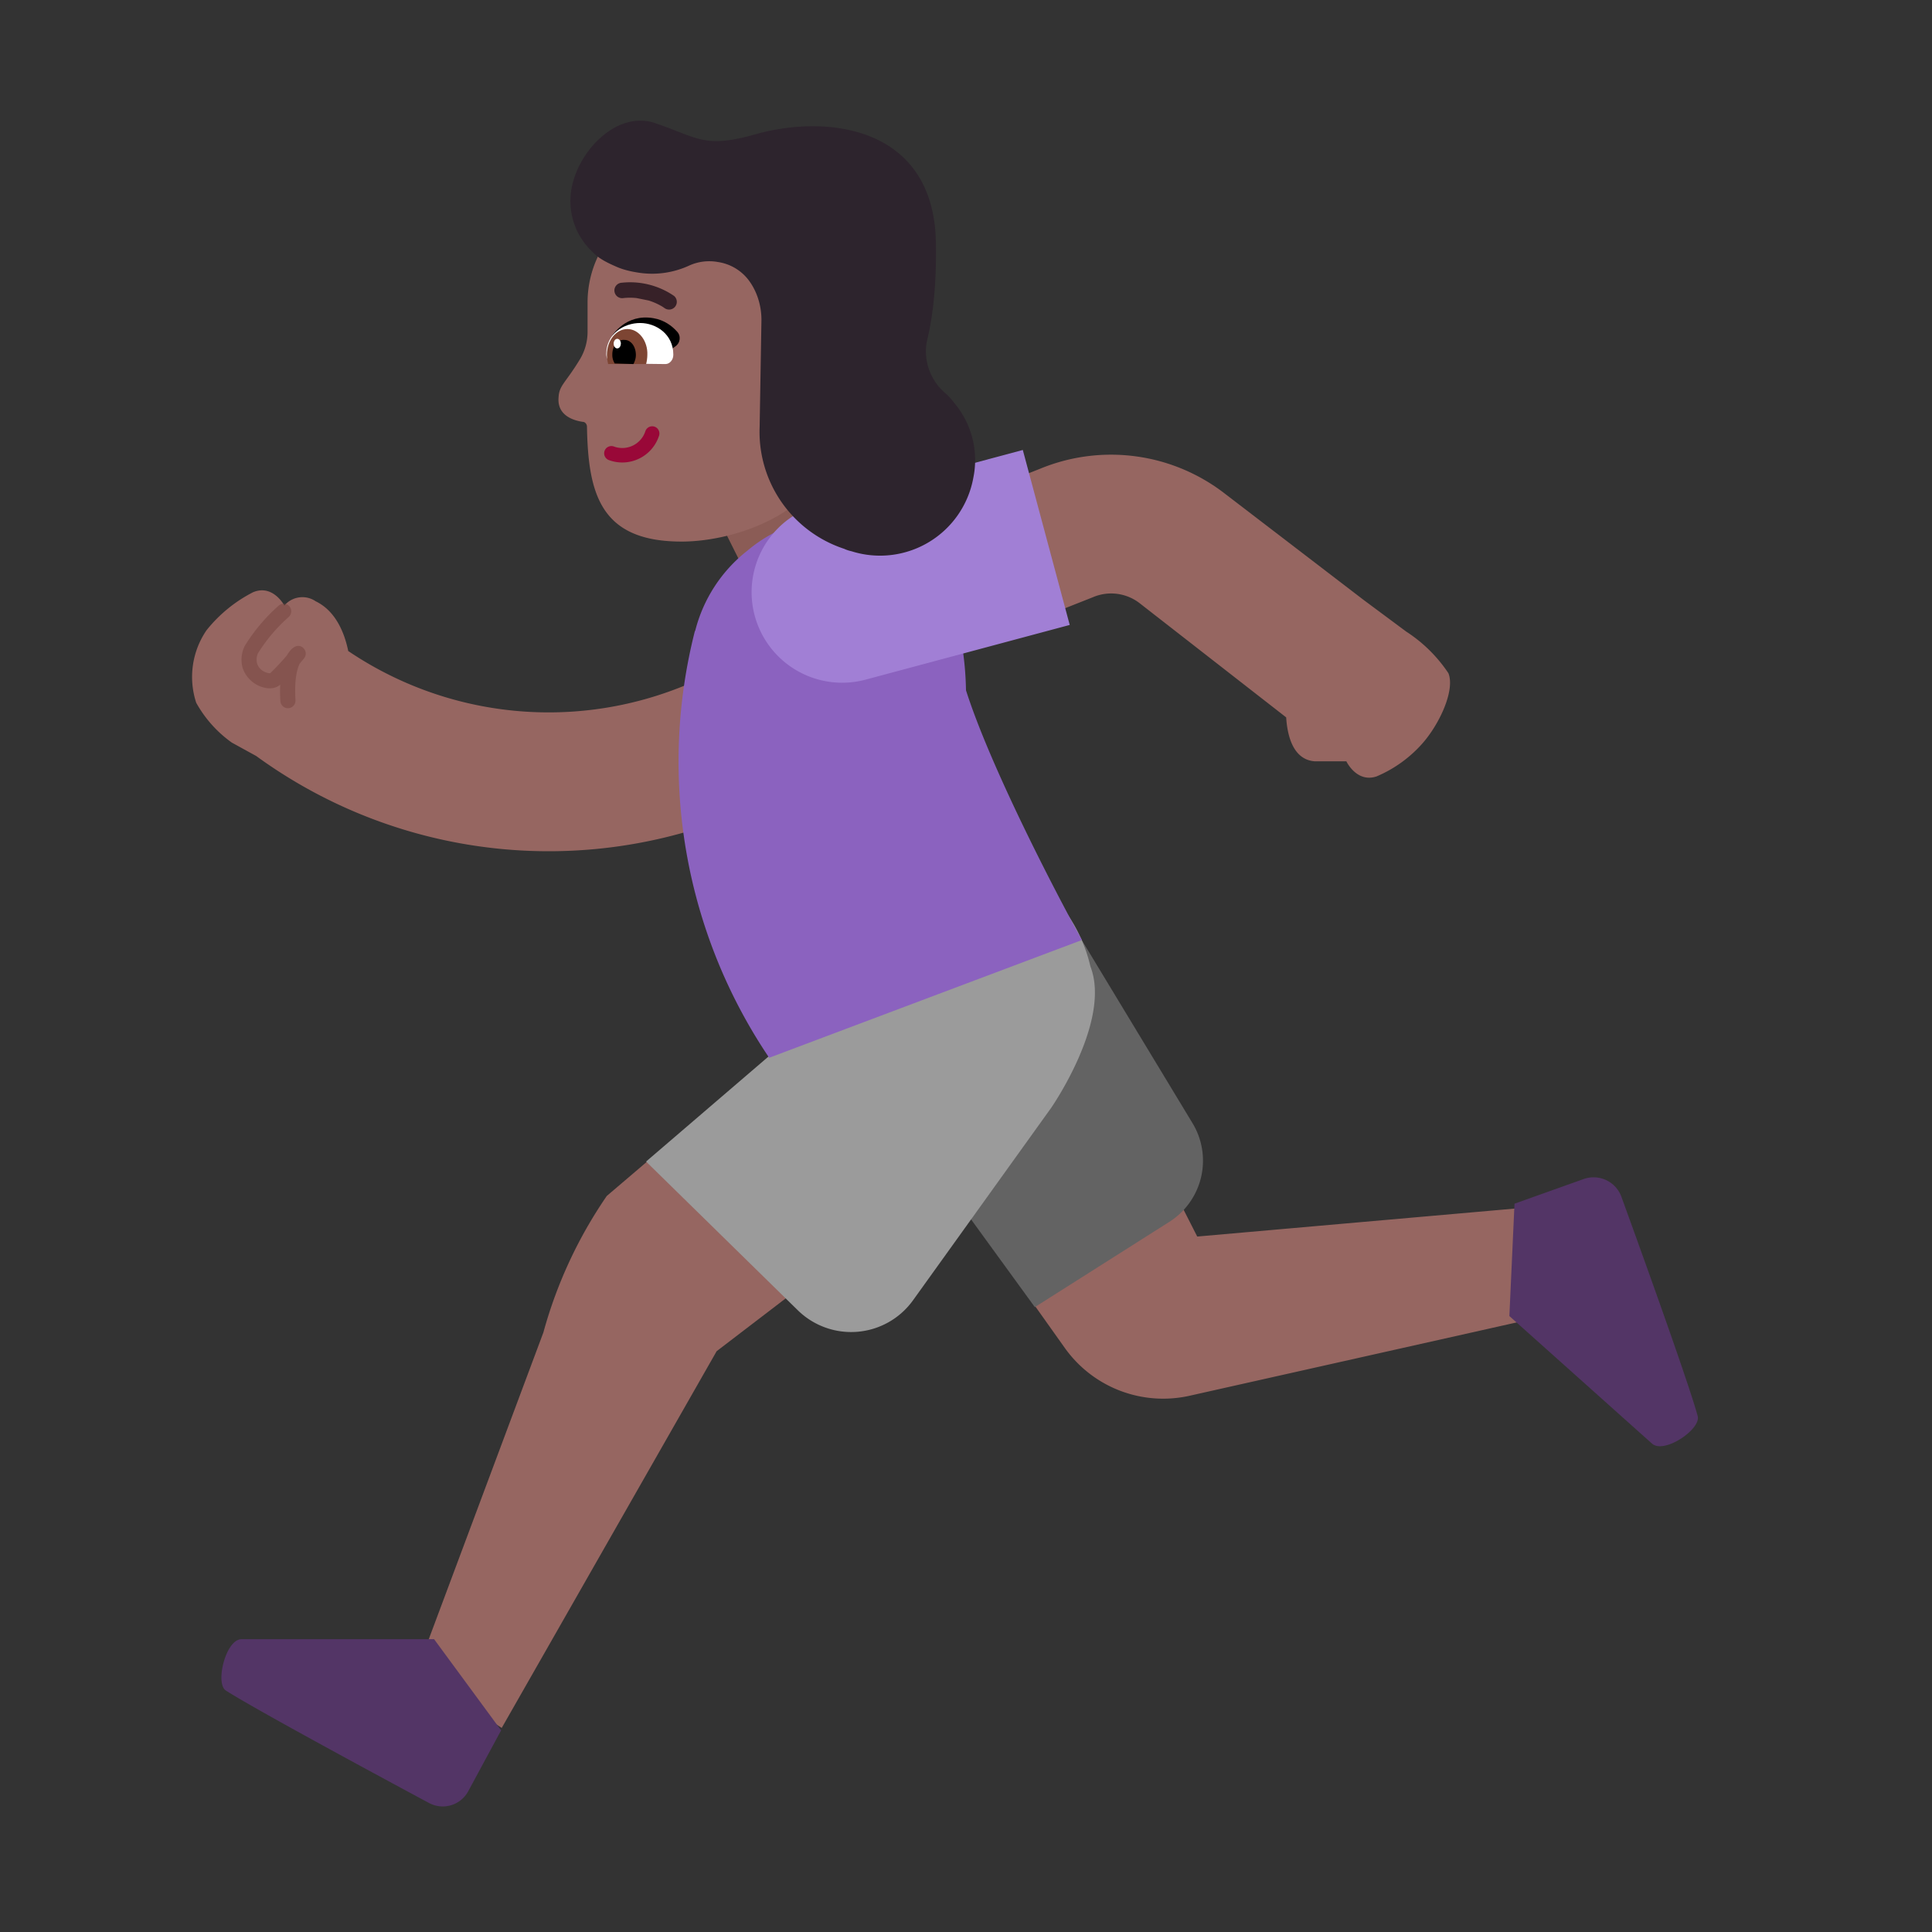 <svg xmlns="http://www.w3.org/2000/svg" width="1em" height="1em" viewBox="0 0 32 32"><rect x="0" y="0" width="32" height="32" fill="#333333" stroke="none"/><g fill="none"><path fill="#966661" d="M18.106 9.89a.77.77 0 0 1 .774.104l2.423 1.888c.02.312.118.704.477.728h.52s.17.36.5.25c.3-.127.568-.322.78-.57c.28-.33.52-.87.41-1.14a2.42 2.42 0 0 0-.7-.69l-.7-.52l-2.29-1.754a3.078 3.078 0 0 0-3.073-.422l-3.28 1.296l.29.731l-.432-.328a5.93 5.93 0 0 1-8.037 1.32c-.058-.284-.2-.66-.538-.823a.39.39 0 0 0-.52.07s-.19-.36-.52-.22a2.36 2.36 0 0 0-.77.63a1.37 1.37 0 0 0-.17 1.2a2 2 0 0 0 .59.66l.404.222a8.23 8.23 0 0 0 11.38-1.65l2.47-.977zm-.186 5.68l-.45-.29c.068.127.126.26.172.395l-4.267 3.598l-2.668-.024l-.657.56A7.481 7.481 0 0 0 9 22.07l-2.1 5.62l1.41.93l3.56-6.24l3.76-2.876l2.01 2.827a2 2 0 0 0 2.05.79l6.2-1.39l-.61-1.73l-5.45.48l-2.044-4.02a2.693 2.693 0 0 0-.144-.786z"/><path fill="#8B5C56" d="m13.73 7l1.05 2.05l-2.1 1.1l-1.05-2.1z"/><path fill="#533566" d="M27.364 23.912L25 21.798l.085-1.861l1.144-.408a.49.49 0 0 1 .626.292s1.092 2.995 1.263 3.63c.067.215-.554.639-.755.46M4 27.15h3.19l1.11 1.51l-.54 1a.48.48 0 0 1-.66.2S4.3 28.36 3.74 28c-.18-.12 0-.85.26-.85"/><path fill="#636363" d="m14.64 18.21l2.5 3.44l2.24-1.42a1.2 1.2 0 0 0 .37-1.63l-1.93-3.19z"/><path fill="#9B9B9B" d="m10.701 19.239l2.51 2.46a1.262 1.262 0 0 0 1.91-.16l2.29-3.19s1-1.44.65-2.34a2.519 2.519 0 0 0-.48-1l-4.84 2.48"/><path fill="#75443E" d="M4.793 10.042a.127.127 0 0 1-.011.177a2.72 2.72 0 0 0-.51.602a.26.26 0 0 0-.014.168a.22.22 0 0 0 .077.11a.26.26 0 0 0 .112.05a.095.095 0 0 0 .03.001c.097-.095.19-.194.277-.297a.45.45 0 0 1 .06-.085c.101-.11.184-.068.221-.023a.125.125 0 0 1 .002.158l-.074.09a.444.444 0 0 0-.009.02c-.038.088-.08.262-.06.585a.125.125 0 0 1-.25.014a2.61 2.61 0 0 1-.003-.273c-.069.064-.164.068-.233.057a.501.501 0 0 1-.39-.336a.514.514 0 0 1 .035-.36c.154-.25.344-.475.563-.669a.125.125 0 0 1 .177.011" opacity=".51"/><path fill="#8B62BF" d="m12.74 17.52l5.18-1.95c-.473-.857-1.52-2.883-1.92-4.136c-.04-2.182-1.27-2.734-1.27-2.734a2.38 2.38 0 0 0-2.35.42a2.45 2.45 0 0 0-.866 1.331l-.004-.001a8.77 8.77 0 0 0 1.23 7.07"/><path fill="#A17FD5" d="M14.337 11.257a1.5 1.5 0 0 1-.776-2.898l3.38-.906l.777 2.898z"/><path fill="#966661" d="m12.702 3.23l-1.17-.01c-.98 0-1.79.787-1.8 1.774v.498c0 .16-.04.309-.12.448c-.24.4-.35.439-.36.638c-.03.31.26.389.4.409c.04 0 .07.04.07.08c.02 1.106.22 1.893 1.54 1.903c.81.01 2.09-.389 2.46-1.335l.35-1.276l.4-1.335a1.79 1.79 0 0 0-1.77-1.794"/><path fill="#990838" d="M10.842 7.067a.12.12 0 0 1 .073.153a.64.64 0 0 1-.823.403a.12.12 0 1 1 .08-.226a.402.402 0 0 0 .518-.257a.12.12 0 0 1 .152-.073"/><path fill="#372128" d="M10.298 4.683a1.286 1.286 0 0 1 .854.21l.005.004l.002.001h.001a.128.128 0 0 1-.156.203l-.002-.001a.44.44 0 0 0-.064-.04a1.021 1.021 0 0 0-.196-.083l-.198-.04a1.03 1.03 0 0 0-.218 0a.128.128 0 1 1-.028-.254"/><path fill="#000" d="M10.142 5.56s.22-.37.68-.29c.18.03.31.13.39.22c.07.07.06.19-.03.25l-.32.23z"/><path fill="#fff" d="M10.172 6.02c-.07 0-.13-.07-.13-.15v-.01c0-.33.29-.51.56-.51c.27 0 .55.19.55.52v.01c0 .08-.06.15-.13.15z"/><path fill="#7D4533" d="M10.072 6.03c-.01-.05-.02-.1-.02-.15c0-.24.15-.43.34-.43c.19 0 .34.2.33.43c0 .05-.01.11-.02.15z"/><path fill="#000" d="M10.182 6.02a.26.26 0 0 1-.04-.15c0-.14.09-.25.2-.24c.11 0 .19.11.19.25c0 .06-.02.11-.04.15z"/><path fill="#fff" d="M10.284 5.692c0-.044-.027-.08-.06-.08s-.06.035-.06.079s.026.08.059.08s.06-.035.06-.079"/><path fill="#2D242D" d="M9.492 3.01c.17-.61.79-1.19 1.39-.96c.67.23.79.41 1.61.18c1.21-.35 2.99-.14 3.01 1.81c.01.68-.05 1.19-.14 1.57c-.08.32.03.66.27.88c.06.05.12.11.17.18c.29.34.41.8.32 1.24a1.57 1.57 0 0 1-2.02 1.22a.564.564 0 0 1-.12-.04a2.039 2.039 0 0 1-1.4-2.02l.03-1.77c0-.25-.08-.49-.22-.67a.782.782 0 0 0-.5-.29a.804.804 0 0 0-.48.06c-.24.11-.52.16-.81.12c-.14-.02-.28-.05-.41-.11c-.16-.07-.29-.14-.38-.24c-.31-.29-.44-.73-.32-1.16"/></g></svg>